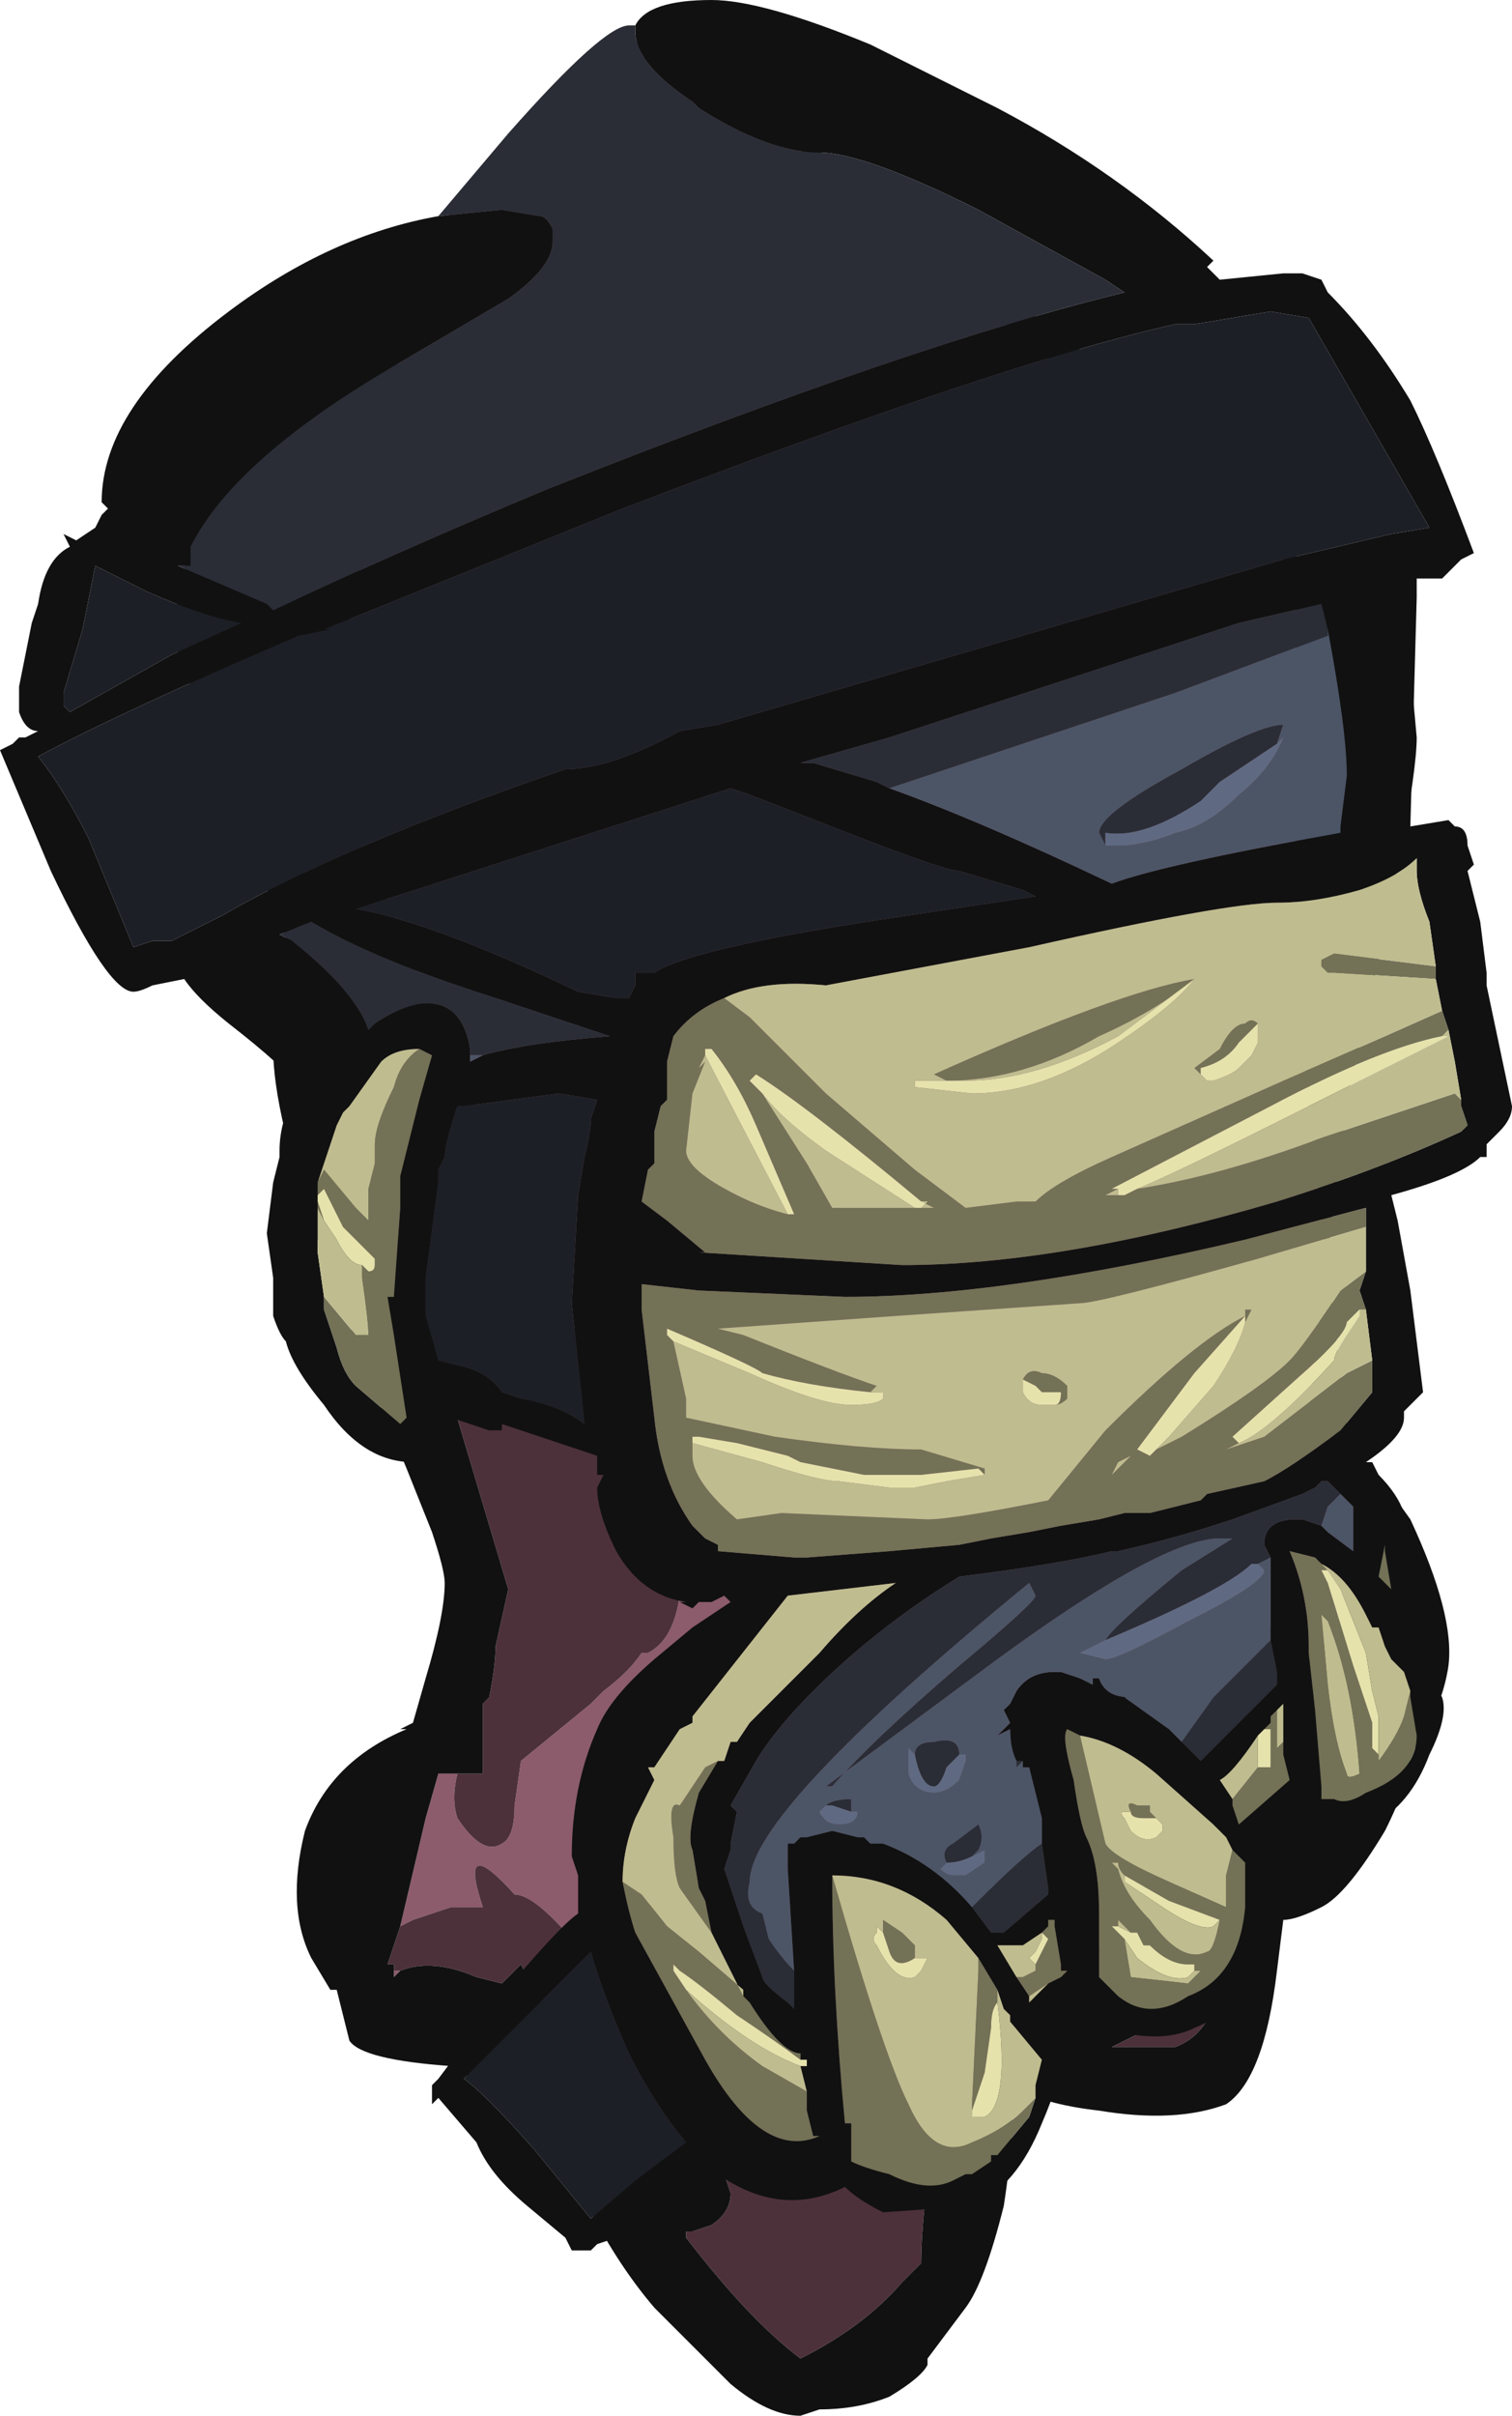 <?xml version="1.0" encoding="UTF-8" standalone="no"?>
<svg xmlns:ffdec="https://www.free-decompiler.com/flash" xmlns:xlink="http://www.w3.org/1999/xlink" ffdec:objectType="shape" height="19.0px" width="11.9px" xmlns="http://www.w3.org/2000/svg">
  <g transform="matrix(1.0, 0.0, 0.0, 1.0, 5.95, 16.95)">
    <path d="M-0.8 -16.75 L4.25 -12.9 4.25 -9.05 4.8 -4.5 -1.45 -1.7 Q-1.75 -2.05 -1.9 -2.05 -2.35 -2.55 -2.15 -1.95 L-2.4 -1.95 -2.7 -1.85 -2.8 -1.8 -2.6 -2.65 -2.5 -3.0 -2.35 -3.0 Q-2.4 -2.8 -2.35 -2.65 -2.15 -2.35 -2.0 -2.45 -1.9 -2.5 -1.9 -2.75 L-1.85 -3.1 -1.3 -3.55 -1.2 -3.65 Q-1.0 -3.8 -0.9 -3.95 L-0.85 -3.95 Q-0.65 -4.05 -0.6 -4.4 L-0.6 -4.35 Q-0.55 -4.45 -0.55 -4.5 L-4.35 -13.15 -2.65 -15.05 -0.8 -16.75 M4.25 -9.2 L4.25 -9.1 4.25 -9.2 M-0.55 0.65 L-0.55 0.6 -0.5 0.6 -0.55 0.6 -0.55 0.65 M-1.3 -0.75 L-1.8 -1.4 -1.3 -0.75 M-2.8 -1.45 L-2.85 -1.4 -2.85 -1.45 -2.8 -1.45 M-4.6 -11.95 L-4.6 -12.0 -4.6 -11.95 M-1.4 -4.0 L-1.4 -4.0" fill="#8c5b6c" fill-rule="evenodd" stroke="none"/>
    <path d="M4.25 -12.9 L4.25 -9.2 4.25 -9.1 4.25 -9.05 4.25 -12.9 M4.8 -4.5 L1.35 0.2 Q1.3 0.6 1.3 0.85 L1.15 1.0 Q0.85 1.35 0.35 1.6 -0.05 1.3 -0.55 0.65 L-0.55 0.6 -0.5 0.6 -0.35 0.55 Q-0.2 0.45 -0.2 0.3 L-0.25 0.15 -1.3 -0.75 -1.8 -1.4 -1.85 -1.5 -2.0 -1.35 -2.2 -1.4 Q-2.55 -1.55 -2.8 -1.45 L-2.85 -1.45 -2.85 -1.5 -2.9 -1.5 -2.8 -1.8 -2.7 -1.85 -2.4 -1.95 -2.15 -1.95 Q-2.35 -2.55 -1.9 -2.05 -1.75 -2.05 -1.45 -1.7 L4.8 -4.5 M-2.35 -3.0 L-2.15 -3.0 -2.15 -3.55 -2.1 -3.6 Q-2.05 -3.85 -2.05 -4.0 L-1.95 -4.45 -2.65 -6.8 -4.6 -11.95 -4.6 -12.0 -4.35 -13.15 -0.55 -4.5 Q-0.55 -4.45 -0.6 -4.35 L-0.6 -4.4 Q-0.65 -4.05 -0.85 -3.95 L-0.9 -3.95 Q-1.0 -3.8 -1.2 -3.65 L-1.3 -3.55 -1.85 -3.1 -1.9 -2.75 Q-1.9 -2.5 -2.0 -2.45 -2.15 -2.35 -2.35 -2.65 -2.4 -2.8 -2.35 -3.0 M3.6 -1.9 L3.65 -1.7 Q3.7 -1.0 3.3 -0.85 L2.8 -0.85 3.2 -1.05 3.6 -1.9 M-1.4 -4.0 L-1.4 -4.0" fill="#4d313a" fill-rule="evenodd" stroke="none"/>
    <path d="M4.25 -12.9 L-0.8 -16.75 5.15 -11.7 5.2 -11.15 Q5.2 -10.65 4.65 -8.3 L4.35 -5.85 4.9 -5.35 5.15 -5.0 Q5.5 -4.25 5.45 -3.85 5.4 -3.5 5.15 -3.15 5.15 -2.95 4.95 -2.55 4.65 -2.05 4.45 -1.95 4.25 -1.85 4.15 -1.85 L4.1 -1.45 Q4.0 -0.6 3.7 -0.4 3.3 -0.25 2.7 -0.35 2.25 -0.4 2.0 -0.55 2.05 -0.25 1.95 0.4 1.8 1.0 1.65 1.2 L1.35 1.6 1.35 1.65 Q1.3 1.75 1.05 1.9 0.8 2.0 0.5 2.0 L0.35 2.05 Q0.1 2.05 -0.2 1.8 L-0.8 1.2 Q-1.1 0.85 -1.35 0.35 L-1.7 -0.25 -2.4 -0.7 Q-3.1 -0.75 -3.2 -0.9 L-3.3 -1.3 -3.35 -1.3 -3.5 -1.55 Q-3.7 -1.95 -3.55 -2.55 -3.35 -3.1 -2.75 -3.35 L-2.8 -3.35 -2.7 -3.4 -2.6 -3.75 Q-2.45 -4.25 -2.45 -4.5 -2.45 -4.6 -2.55 -4.9 L-2.75 -5.4 -3.0 -6.0 -3.45 -7.2 Q-3.8 -8.2 -3.8 -8.7 L-2.65 -15.05 -4.35 -13.15 -4.6 -12.0 -4.6 -11.95 -2.65 -6.8 -1.95 -4.45 -2.05 -4.0 Q-2.05 -3.85 -2.1 -3.6 L-2.15 -3.55 -2.15 -3.0 -2.35 -3.0 -2.5 -3.0 -2.6 -2.65 -2.8 -1.8 -2.9 -1.5 -2.85 -1.5 -2.85 -1.45 -2.85 -1.4 -2.8 -1.45 Q-2.55 -1.55 -2.2 -1.4 L-2.0 -1.35 -1.85 -1.5 -1.8 -1.4 -1.3 -0.75 -0.25 0.15 -0.2 0.3 Q-0.2 0.45 -0.35 0.55 L-0.5 0.6 -0.55 0.6 -0.55 0.65 Q-0.05 1.3 0.35 1.6 0.85 1.35 1.15 1.0 L1.3 0.85 Q1.3 0.6 1.35 0.2 L4.8 -4.5 4.25 -9.05 4.25 -9.1 4.25 -9.2 4.25 -12.9 M3.6 -1.9 L3.2 -1.05 2.8 -0.85 3.3 -0.85 Q3.7 -1.0 3.65 -1.7 L3.6 -1.9" fill="#111111" fill-rule="evenodd" stroke="none"/>
    <path d="M-0.95 -16.75 Q-0.85 -16.95 -0.35 -16.95 0.05 -16.95 0.9 -16.6 L1.9 -16.1 Q2.85 -15.6 3.6 -14.9 L3.55 -14.85 3.65 -14.75 4.15 -14.8 4.3 -14.8 4.45 -14.75 4.5 -14.65 Q4.85 -14.3 5.15 -13.8 5.35 -13.4 5.65 -12.6 L5.55 -12.55 5.4 -12.4 5.2 -12.4 5.2 -12.25 5.15 -10.45 5.45 -10.5 5.5 -10.45 Q5.6 -10.45 5.6 -10.3 L5.65 -10.15 5.6 -10.1 5.7 -9.7 5.75 -9.3 5.75 -9.2 5.95 -8.25 Q5.95 -8.15 5.85 -8.05 L5.75 -7.95 5.75 -7.85 5.7 -7.85 Q5.55 -7.7 5.0 -7.55 L5.05 -7.35 5.15 -6.8 5.25 -6.0 5.1 -5.85 5.1 -5.8 Q5.1 -5.65 4.8 -5.45 L4.85 -5.45 4.9 -5.35 Q5.05 -5.2 5.1 -5.05 L5.2 -4.85 Q5.35 -4.5 5.35 -4.05 L5.3 -3.85 5.3 -3.8 5.4 -3.6 Q5.45 -3.45 5.3 -3.15 5.15 -2.75 4.85 -2.6 L4.45 -2.6 4.45 -2.55 4.4 -2.6 4.05 -2.3 Q4.05 -2.1 4.0 -1.8 3.95 -1.2 3.45 -1.0 3.25 -0.9 2.95 -0.95 2.75 -1.0 2.65 -1.1 L2.7 -1.0 2.65 -0.95 2.4 -0.75 Q2.4 -0.6 2.25 -0.25 2.05 0.25 1.7 0.4 L1.0 0.45 Q0.8 0.35 0.7 0.25 0.2 0.5 -0.3 0.15 L-0.5 0.3 -1.1 0.65 -1.25 0.7 -1.3 0.75 -1.45 0.75 -1.5 0.65 -1.8 0.4 Q-2.1 0.15 -2.2 -0.1 L-2.5 -0.45 -2.55 -0.4 -2.55 -0.55 -2.5 -0.6 -2.05 -1.2 Q-1.55 -1.8 -1.4 -1.9 L-1.4 -2.2 -1.45 -2.35 Q-1.45 -2.9 -1.25 -3.35 -1.15 -3.6 -0.8 -3.9 L-0.5 -4.15 -0.2 -4.35 -0.25 -4.4 -0.35 -4.35 -0.45 -4.35 -0.5 -4.3 -0.6 -4.35 -0.55 -4.35 Q-0.9 -4.4 -1.1 -4.75 -1.25 -5.05 -1.25 -5.25 L-1.2 -5.35 -1.25 -5.35 -1.25 -5.5 -2.0 -5.75 -2.0 -5.7 -2.1 -5.7 -2.4 -5.8 -2.4 -5.75 Q-2.4 -5.65 -2.45 -5.55 L-2.45 -5.5 -2.55 -5.5 -2.7 -5.45 Q-3.1 -5.45 -3.4 -5.9 -3.65 -6.2 -3.7 -6.4 -3.75 -6.45 -3.8 -6.6 L-3.8 -6.9 -3.85 -7.25 -3.8 -7.65 -3.75 -7.85 -3.75 -7.9 Q-3.75 -8.15 -3.6 -8.4 -3.7 -8.55 -4.15 -8.9 -4.4 -9.1 -4.5 -9.25 L-4.75 -9.2 Q-4.85 -9.15 -4.9 -9.15 -5.1 -9.15 -5.55 -10.1 L-5.95 -11.05 -5.85 -11.1 -5.8 -11.15 -5.75 -11.15 -5.65 -11.2 Q-5.75 -11.2 -5.8 -11.35 L-5.8 -11.55 -5.7 -12.05 -5.65 -12.2 Q-5.6 -12.55 -5.4 -12.65 L-5.45 -12.75 -5.35 -12.7 -5.2 -12.8 -5.15 -12.9 -5.1 -12.95 -5.15 -13.0 Q-5.15 -13.75 -4.15 -14.5 -3.35 -15.1 -2.5 -15.25 L-2.0 -15.3 -1.7 -15.25 Q-1.65 -15.25 -1.6 -15.15 L-1.6 -15.05 Q-1.6 -14.85 -1.95 -14.6 L-2.8 -14.1 Q-4.1 -13.35 -4.45 -12.65 L-4.45 -12.5 -4.55 -12.5 -3.85 -12.2 -3.8 -12.15 Q-2.85 -12.6 -1.65 -13.1 1.25 -14.25 2.9 -14.65 L2.75 -14.75 1.75 -15.3 Q0.85 -15.75 0.5 -15.75 0.1 -15.75 -0.45 -16.1 L-0.5 -16.15 Q-0.95 -16.45 -0.95 -16.7 L-0.95 -16.75 M4.05 -14.5 L3.45 -14.4 3.3 -14.4 Q1.95 -14.1 -1.05 -12.95 L-3.4 -12.0 -3.35 -12.0 -3.6 -11.95 Q-5.0 -11.35 -5.65 -11.0 -5.45 -10.75 -5.25 -10.35 L-4.9 -9.5 -4.75 -9.55 -4.65 -9.55 -4.6 -9.55 -4.2 -9.75 Q-3.25 -10.3 -1.5 -10.9 -1.15 -10.9 -0.6 -11.2 L-0.3 -11.25 4.15 -12.55 5.0 -12.75 5.3 -12.8 4.35 -14.45 4.05 -14.5 M1.05 -10.75 Q1.75 -10.5 2.8 -10.0 3.2 -10.15 4.6 -10.4 L4.6 -10.45 4.65 -10.85 Q4.65 -11.2 4.5 -12.0 L4.45 -12.2 3.8 -12.05 1.05 -11.15 0.35 -10.95 0.45 -10.95 0.95 -10.8 1.05 -10.75 M1.6 -10.1 Q1.5 -10.1 0.85 -10.35 L-0.05 -10.7 -0.2 -10.75 -3.15 -9.8 Q-2.55 -9.7 -1.4 -9.15 L-1.1 -9.1 -1.0 -9.1 -0.95 -9.2 -0.95 -9.3 -0.8 -9.3 Q-0.5 -9.5 1.2 -9.75 L2.2 -9.9 2.1 -9.95 1.6 -10.1 M5.4 -9.0 L5.35 -9.25 5.35 -9.35 5.3 -9.7 Q5.2 -9.95 5.2 -10.1 L5.2 -10.2 Q5.05 -10.05 4.75 -9.95 4.4 -9.85 4.1 -9.85 3.7 -9.85 2.15 -9.5 L0.55 -9.2 Q0.05 -9.25 -0.25 -9.1 -0.5 -9.0 -0.65 -8.8 L-0.7 -8.6 -0.7 -8.3 -0.75 -8.25 -0.8 -8.05 -0.8 -7.8 -0.85 -7.75 -0.9 -7.5 -0.7 -7.35 -0.4 -7.1 -0.45 -7.1 1.15 -7.0 Q2.4 -7.0 4.1 -7.5 4.9 -7.75 5.55 -8.05 L5.6 -8.1 5.55 -8.25 5.55 -8.3 5.5 -8.6 5.45 -8.85 5.4 -9.0 M4.8 -7.3 L4.8 -7.45 3.85 -7.2 Q1.95 -6.75 0.7 -6.75 L-0.45 -6.8 -0.9 -6.85 -0.9 -6.65 -0.8 -5.8 Q-0.75 -5.3 -0.5 -4.95 L-0.4 -4.85 -0.3 -4.8 -0.3 -4.75 0.3 -4.7 0.4 -4.7 1.05 -4.75 1.6 -4.8 1.85 -4.85 2.15 -4.9 2.4 -4.95 2.7 -5.0 2.9 -5.05 3.1 -5.05 3.5 -5.15 3.55 -5.2 4.0 -5.3 Q4.1 -5.35 4.25 -5.45 4.4 -5.55 4.6 -5.7 L4.85 -6.0 4.85 -6.25 4.8 -6.65 4.75 -6.8 4.8 -6.95 4.8 -7.3 M4.05 -4.7 L4.0 -4.8 Q4.0 -5.0 4.25 -5.0 L4.3 -5.0 4.45 -4.95 4.5 -4.9 4.7 -4.75 4.7 -5.1 4.55 -5.25 4.5 -5.3 4.45 -5.3 4.4 -5.25 4.3 -5.2 3.75 -5.0 Q3.3 -4.85 2.85 -4.75 L2.8 -4.75 Q2.4 -4.65 1.6 -4.55 0.95 -4.15 0.45 -3.65 0.15 -3.35 0.0 -3.1 L-0.2 -2.75 -0.15 -2.7 -0.2 -2.45 -0.2 -2.4 -0.25 -2.25 -0.1 -1.8 0.05 -1.4 Q0.05 -1.35 0.25 -1.2 L0.3 -1.15 0.3 -1.45 0.25 -2.25 0.25 -2.45 0.3 -2.45 0.35 -2.5 0.4 -2.5 0.6 -2.55 0.8 -2.5 0.85 -2.5 0.9 -2.45 1.0 -2.45 Q1.4 -2.3 1.7 -1.95 L1.85 -1.75 1.95 -1.75 2.3 -2.05 2.3 -2.1 2.25 -2.45 2.25 -2.65 2.15 -3.05 2.1 -3.05 2.1 -3.1 2.05 -3.1 Q2.0 -3.2 2.0 -3.35 L1.9 -3.3 2.0 -3.4 1.95 -3.5 2.0 -3.55 2.05 -3.65 Q2.15 -3.8 2.35 -3.8 L2.4 -3.8 2.55 -3.75 2.65 -3.7 2.65 -3.75 2.7 -3.75 Q2.75 -3.6 2.95 -3.6 L2.9 -3.6 3.25 -3.35 3.35 -3.25 3.5 -3.1 4.1 -3.7 4.1 -3.8 4.05 -4.05 4.05 -4.7 M4.45 -4.65 L4.4 -4.7 4.2 -4.75 Q4.35 -4.4 4.35 -4.0 L4.35 -3.95 4.4 -3.5 4.45 -2.9 4.45 -2.8 4.5 -2.8 4.55 -2.8 Q4.65 -2.75 4.8 -2.85 5.2 -3.0 5.2 -3.3 L5.15 -3.6 5.15 -3.65 5.1 -3.8 5.0 -3.9 4.95 -4.0 4.9 -4.15 4.85 -4.15 4.8 -4.25 Q4.65 -4.55 4.45 -4.65 M4.95 -4.75 L4.95 -4.8 4.9 -4.55 5.0 -4.45 4.95 -4.75 M-0.3 -3.1 L-0.25 -3.1 -0.2 -3.25 -0.15 -3.25 -0.05 -3.4 0.5 -3.95 Q0.8 -4.3 1.1 -4.5 L0.25 -4.4 -0.5 -3.45 -0.5 -3.4 -0.6 -3.35 -0.8 -3.05 -0.85 -3.05 -0.8 -2.95 -0.95 -2.65 Q-1.05 -2.4 -1.05 -2.15 -1.0 -1.9 -0.95 -1.75 L-0.4 -0.75 Q0.05 0.05 0.5 -0.15 L0.45 -0.15 0.4 -0.35 0.4 -0.4 0.4 -0.5 0.35 -0.7 0.4 -0.7 0.4 -0.75 0.35 -0.75 0.35 -0.8 Q0.2 -0.8 -0.05 -1.2 L-0.1 -1.25 -0.35 -1.75 -0.4 -2.0 -0.45 -2.1 -0.5 -2.4 Q-0.55 -2.5 -0.45 -2.85 L-0.3 -3.1 M2.55 -3.3 L2.45 -3.35 Q2.4 -3.3 2.5 -2.95 2.55 -2.6 2.6 -2.5 2.7 -2.3 2.7 -1.9 L2.7 -1.4 2.85 -1.25 Q3.1 -1.05 3.4 -1.25 3.8 -1.4 3.85 -1.95 L3.85 -2.3 3.75 -2.4 3.7 -2.5 3.6 -2.6 3.15 -3.0 Q2.85 -3.25 2.55 -3.3 M2.35 -1.85 L2.3 -1.85 2.3 -1.8 2.25 -1.75 2.1 -1.65 1.9 -1.65 2.05 -1.4 2.15 -1.25 2.15 -1.2 2.3 -1.35 2.4 -1.4 2.45 -1.45 2.4 -1.45 2.4 -1.5 2.35 -1.8 2.35 -1.85 M2.2 -0.45 L2.2 -0.55 2.25 -0.75 2.0 -1.05 2.0 -1.1 1.95 -1.15 1.9 -1.3 1.75 -1.55 1.5 -1.85 Q1.1 -2.2 0.6 -2.2 0.6 -1.3 0.7 -0.25 L0.75 -0.25 Q0.75 -0.1 0.75 0.05 0.85 0.1 1.05 0.15 1.35 0.3 1.55 0.2 L1.65 0.15 1.7 0.15 1.85 0.05 1.85 0.0 1.9 0.0 2.15 -0.3 2.2 -0.45 M4.0 -3.35 L3.95 -3.3 Q3.75 -3.0 3.65 -2.95 L3.75 -2.8 3.75 -2.75 3.8 -2.6 4.2 -2.95 4.15 -3.15 4.15 -3.25 4.15 -3.55 4.1 -3.5 4.05 -3.45 4.05 -3.4 4.0 -3.35 M-5.45 -11.4 L-5.4 -11.35 -4.6 -11.8 -4.05 -12.05 Q-4.35 -12.1 -4.8 -12.3 L-5.2 -12.5 -5.3 -12.0 -5.45 -11.5 -5.45 -11.4 M-2.15 -8.65 Q-1.8 -8.75 -1.15 -8.8 L-2.05 -9.1 Q-3.0 -9.4 -3.5 -9.7 L-3.75 -9.6 -3.65 -9.55 Q-3.15 -9.15 -3.05 -8.85 L-3.0 -8.9 Q-2.7 -9.1 -2.5 -9.05 -2.3 -9.0 -2.25 -8.7 L-2.25 -8.65 -2.25 -8.6 -2.15 -8.65 M-4.25 -9.4 L-4.25 -9.4 M-2.65 -8.7 Q-2.85 -8.7 -2.95 -8.6 L-3.2 -8.25 -3.25 -8.2 -3.3 -8.1 -3.45 -7.65 -3.45 -7.55 -3.45 -7.5 -3.45 -7.45 -3.45 -7.1 -3.4 -6.75 -3.4 -6.65 -3.3 -6.35 Q-3.25 -6.15 -3.15 -6.05 L-2.8 -5.75 -2.75 -5.8 -2.85 -6.45 -2.9 -6.75 -2.85 -6.75 -2.8 -7.45 -2.8 -7.7 -2.65 -8.3 -2.55 -8.65 -2.65 -8.7 M-3.45 -8.55 L-3.45 -8.55 M-2.35 -8.25 Q-2.45 -7.95 -2.45 -7.85 L-2.5 -7.75 -2.5 -7.65 -2.6 -6.9 -2.6 -6.6 -2.5 -6.25 -2.3 -6.2 Q-2.1 -6.15 -2.0 -6.0 L-1.85 -5.95 Q-1.55 -5.9 -1.35 -5.75 L-1.45 -6.7 -1.4 -7.55 -1.35 -7.85 Q-1.3 -8.05 -1.3 -8.15 L-1.25 -8.3 -1.55 -8.35 -2.3 -8.25 -2.35 -8.25 M-0.5 -4.45 L-0.5 -4.45 M-3.0 -6.4 L-3.0 -6.4 M-1.75 -0.05 L-1.3 0.5 -0.95 0.2 Q-0.75 0.05 -0.55 -0.1 -0.8 -0.4 -1.0 -0.8 -1.2 -1.25 -1.3 -1.6 L-2.3 -0.6 Q-2.15 -0.5 -1.75 -0.05" fill="#111111" fill-rule="evenodd" stroke="none"/>
    <path d="M-0.95 -16.75 L-0.95 -16.7 Q-0.95 -16.45 -0.5 -16.15 L-0.45 -16.1 Q0.1 -15.75 0.5 -15.75 0.85 -15.75 1.75 -15.3 L2.75 -14.75 2.9 -14.65 Q1.25 -14.25 -1.65 -13.1 -2.85 -12.6 -3.8 -12.15 L-3.85 -12.2 -4.55 -12.5 -4.45 -12.5 -4.45 -12.65 Q-4.1 -13.35 -2.8 -14.1 L-1.95 -14.6 Q-1.6 -14.85 -1.6 -15.05 L-1.6 -15.15 Q-1.65 -15.25 -1.7 -15.25 L-2.0 -15.3 -2.5 -15.25 -1.95 -15.9 Q-1.2 -16.75 -1.0 -16.75 L-0.95 -16.75 M2.75 -10.3 L2.7 -10.4 Q2.7 -10.55 3.35 -10.9 3.95 -11.25 4.15 -11.25 L4.1 -11.1 3.65 -10.8 3.5 -10.65 Q3.05 -10.35 2.75 -10.4 L2.75 -10.3 2.8 -10.3 2.75 -10.3 M4.5 -12.0 L4.5 -11.95 3.3 -11.5 1.05 -10.75 0.95 -10.8 0.45 -10.95 0.35 -10.95 1.05 -11.15 3.8 -12.05 4.45 -12.2 4.5 -12.0 M4.45 -4.95 L4.3 -5.0 4.25 -5.0 Q4.0 -5.0 4.0 -4.8 L4.05 -4.7 3.95 -4.65 3.9 -4.65 Q3.7 -4.45 2.75 -4.05 2.8 -4.15 3.35 -4.6 L3.75 -4.85 3.65 -4.85 Q3.2 -4.85 1.9 -3.9 L0.55 -2.9 0.6 -2.9 Q0.9 -3.25 1.6 -3.85 2.2 -4.35 2.2 -4.4 L2.15 -4.5 Q-0.05 -2.7 -0.05 -2.15 -0.1 -1.95 0.05 -1.9 L0.1 -1.7 Q0.2 -1.55 0.3 -1.45 L0.3 -1.15 0.25 -1.2 Q0.05 -1.35 0.05 -1.4 L-0.1 -1.8 -0.25 -2.25 -0.2 -2.4 -0.2 -2.45 -0.15 -2.7 -0.2 -2.75 0.0 -3.1 Q0.15 -3.35 0.45 -3.65 0.95 -4.15 1.6 -4.55 2.4 -4.65 2.8 -4.75 L2.85 -4.75 Q3.3 -4.85 3.75 -5.0 L4.3 -5.2 4.4 -5.25 4.45 -5.3 4.5 -5.3 4.55 -5.25 4.6 -5.2 4.5 -5.1 4.45 -4.95 M4.05 -4.05 L4.1 -3.8 4.1 -3.7 3.5 -3.1 3.35 -3.25 3.6 -3.6 4.05 -4.05 M2.05 -3.1 L2.1 -3.1 2.05 -3.05 2.05 -3.1 M2.25 -2.45 L2.3 -2.1 2.3 -2.05 1.95 -1.75 1.85 -1.75 1.7 -1.95 1.75 -2.0 Q2.1 -2.35 2.25 -2.45 M1.25 -3.15 Q1.25 -3.25 1.4 -3.25 1.6 -3.3 1.6 -3.15 L1.5 -3.05 Q1.45 -2.9 1.4 -2.9 1.3 -2.9 1.25 -3.15 M1.5 -2.3 Q1.45 -2.4 1.55 -2.45 L1.75 -2.6 Q1.8 -2.5 1.75 -2.4 L1.7 -2.35 Q1.6 -2.3 1.5 -2.3 M0.55 -2.75 Q0.6 -2.8 0.75 -2.8 L0.75 -2.7 0.6 -2.75 0.55 -2.75 M-2.25 -8.65 L-2.25 -8.7 Q-2.3 -9.0 -2.5 -9.05 -2.7 -9.1 -3.0 -8.9 L-3.05 -8.85 Q-3.15 -9.15 -3.65 -9.55 L-3.75 -9.6 -3.5 -9.7 Q-3.0 -9.4 -2.05 -9.1 L-1.15 -8.8 Q-1.8 -8.75 -2.15 -8.65 L-2.25 -8.65" fill="#2a2d36" fill-rule="evenodd" stroke="none"/>
    <path d="M4.1 -11.1 L4.15 -11.25 Q3.95 -11.25 3.35 -10.9 2.7 -10.55 2.7 -10.4 L2.75 -10.3 2.8 -10.3 2.85 -10.3 Q3.05 -10.3 3.3 -10.4 3.55 -10.45 3.8 -10.7 4.05 -10.9 4.15 -11.15 L4.1 -11.1 M4.5 -12.0 Q4.65 -11.2 4.65 -10.85 L4.6 -10.45 4.6 -10.4 Q3.2 -10.15 2.8 -10.0 1.75 -10.5 1.05 -10.75 L3.3 -11.5 4.5 -11.95 4.5 -12.0 M4.05 -4.7 L4.05 -4.05 3.6 -3.6 3.35 -3.25 3.25 -3.35 2.9 -3.6 2.95 -3.6 Q2.75 -3.6 2.7 -3.75 L2.65 -3.75 2.65 -3.7 2.55 -3.75 2.4 -3.8 2.35 -3.8 Q2.15 -3.8 2.05 -3.65 L2.0 -3.55 1.95 -3.5 2.0 -3.4 1.9 -3.3 2.0 -3.35 Q2.0 -3.2 2.05 -3.1 L2.05 -3.05 2.1 -3.1 2.1 -3.05 2.15 -3.05 2.25 -2.65 2.25 -2.45 Q2.1 -2.35 1.75 -2.0 L1.7 -1.95 Q1.4 -2.3 1.0 -2.45 L0.9 -2.45 0.85 -2.5 0.8 -2.5 0.6 -2.55 0.4 -2.5 0.35 -2.5 0.3 -2.45 0.25 -2.45 0.25 -2.25 0.3 -1.45 Q0.2 -1.55 0.1 -1.7 L0.05 -1.9 Q-0.1 -1.95 -0.05 -2.15 -0.05 -2.7 2.15 -4.5 L2.2 -4.4 Q2.2 -4.35 1.6 -3.85 0.9 -3.25 0.6 -2.9 L0.55 -2.9 1.9 -3.9 Q3.2 -4.85 3.65 -4.85 L3.75 -4.85 3.35 -4.6 Q2.8 -4.15 2.75 -4.05 L2.55 -3.95 2.75 -3.9 Q2.85 -3.9 3.4 -4.2 4.0 -4.5 4.0 -4.6 L3.95 -4.65 4.05 -4.7 M4.55 -5.25 L4.7 -5.1 4.7 -4.75 4.5 -4.9 4.45 -4.95 4.5 -5.1 4.6 -5.2 4.55 -5.25 M1.25 -3.15 L1.2 -3.2 1.2 -3.0 Q1.25 -2.85 1.4 -2.85 1.5 -2.85 1.6 -2.95 L1.65 -3.1 1.65 -3.15 1.6 -3.15 Q1.6 -3.3 1.4 -3.25 1.25 -3.25 1.25 -3.15 M1.7 -2.35 L1.75 -2.4 Q1.8 -2.5 1.75 -2.6 L1.55 -2.45 Q1.45 -2.4 1.5 -2.3 L1.45 -2.25 Q1.5 -2.2 1.55 -2.2 L1.65 -2.2 1.8 -2.3 1.8 -2.4 1.7 -2.35 M0.55 -2.75 L0.5 -2.7 Q0.55 -2.6 0.65 -2.6 0.8 -2.6 0.8 -2.7 L0.75 -2.7 0.75 -2.8 Q0.6 -2.8 0.55 -2.75 M-2.25 -8.65 L-2.15 -8.65 -2.25 -8.6 -2.25 -8.65" fill="#4c5566" fill-rule="evenodd" stroke="none"/>
    <path d="M1.4 -8.5 Q2.85 -9.15 3.45 -9.25 3.15 -9.0 2.7 -8.8 2.1 -8.45 1.5 -8.45 L1.4 -8.5 M0.25 -7.4 L0.3 -7.4 0.0 -8.1 Q-0.15 -8.45 -0.35 -8.7 L-0.4 -8.7 -0.4 -8.65 -0.45 -8.55 -0.4 -8.6 -0.5 -8.35 -0.55 -7.9 Q-0.55 -7.75 -0.15 -7.55 0.05 -7.45 0.25 -7.4 M0.05 -8.35 L0.4 -7.8 0.6 -7.45 1.25 -7.45 1.3 -7.45 1.4 -7.45 1.3 -7.5 Q0.4 -8.25 0.0 -8.5 L-0.05 -8.45 0.05 -8.35 M0.0 -8.5 L0.0 -8.5 M-0.25 -9.1 L-0.05 -8.95 0.55 -8.35 1.25 -7.75 1.65 -7.45 2.05 -7.5 2.2 -7.5 Q2.35 -7.65 2.8 -7.85 L4.15 -8.45 4.95 -8.8 5.4 -9.0 5.45 -8.85 5.4 -8.8 Q4.9 -8.7 4.05 -8.25 L2.8 -7.6 2.85 -7.6 2.75 -7.55 2.85 -7.55 2.9 -7.55 3.0 -7.6 Q3.65 -7.7 4.45 -8.0 5.2 -8.25 5.5 -8.35 L5.55 -8.3 5.55 -8.25 5.6 -8.1 5.55 -8.05 Q4.9 -7.75 4.1 -7.5 2.4 -7.0 1.15 -7.0 L-0.45 -7.1 -0.4 -7.1 -0.7 -7.35 -0.9 -7.5 -0.85 -7.75 -0.8 -7.8 -0.8 -8.05 -0.75 -8.25 -0.7 -8.3 -0.7 -8.6 -0.65 -8.8 Q-0.5 -9.0 -0.25 -9.1 M5.35 -9.25 L4.55 -9.3 4.5 -9.3 4.45 -9.35 4.45 -9.4 4.55 -9.45 5.35 -9.35 5.35 -9.25 M3.5 -8.5 L3.45 -8.55 3.65 -8.7 Q3.75 -8.9 3.85 -8.9 3.9 -8.95 3.95 -8.9 L3.8 -8.75 Q3.7 -8.6 3.5 -8.55 L3.5 -8.5 M4.85 -6.25 L4.85 -6.0 4.6 -5.7 Q4.4 -5.55 4.25 -5.45 4.1 -5.35 4.0 -5.3 L3.55 -5.2 3.5 -5.15 3.1 -5.05 2.9 -5.05 2.7 -5.0 2.4 -4.95 2.15 -4.9 1.85 -4.85 1.6 -4.8 1.05 -4.75 0.4 -4.7 0.3 -4.7 -0.3 -4.75 -0.3 -4.8 -0.4 -4.85 -0.5 -4.95 Q-0.75 -5.3 -0.8 -5.8 L-0.9 -6.65 -0.9 -6.85 -0.45 -6.8 0.7 -6.75 Q1.95 -6.75 3.85 -7.2 L4.8 -7.45 4.8 -7.3 3.95 -7.05 Q2.7 -6.7 2.55 -6.7 L1.1 -6.6 -0.3 -6.5 -0.1 -6.45 Q0.65 -6.15 0.95 -6.05 L0.9 -6.0 Q0.4 -6.05 0.05 -6.15 0.0 -6.2 -0.7 -6.5 L-0.7 -6.45 -0.65 -6.4 -0.55 -5.95 -0.55 -5.8 0.15 -5.65 Q0.85 -5.55 1.3 -5.55 L1.8 -5.4 1.8 -5.35 1.75 -5.4 1.3 -5.35 0.85 -5.35 0.35 -5.45 0.25 -5.5 -0.15 -5.6 -0.45 -5.65 -0.5 -5.65 -0.5 -5.6 -0.5 -5.5 Q-0.5 -5.3 -0.15 -5.0 L0.2 -5.05 1.35 -5.0 Q1.55 -5.0 2.3 -5.15 L2.75 -5.7 Q3.45 -6.4 3.85 -6.6 L3.45 -6.15 3.0 -5.55 3.1 -5.5 3.25 -5.65 3.15 -5.55 3.35 -5.65 Q4.0 -6.05 4.2 -6.25 4.3 -6.35 4.6 -6.8 L4.8 -6.95 4.75 -6.8 4.8 -6.65 4.75 -6.65 4.65 -6.55 Q4.65 -6.45 4.25 -6.1 L3.75 -5.65 3.8 -5.6 3.7 -5.55 4.0 -5.65 4.65 -6.15 4.85 -6.25 M-0.5 -5.65 L-0.5 -5.65 M3.85 -6.65 L3.9 -6.65 3.85 -6.55 3.85 -6.65 M4.45 -4.65 L4.5 -4.6 4.45 -4.6 4.5 -4.5 4.7 -3.85 4.85 -3.4 4.85 -3.2 4.9 -3.15 4.9 -3.1 Q5.05 -3.3 5.1 -3.45 L5.15 -3.65 5.15 -3.6 5.2 -3.3 Q5.2 -3.0 4.8 -2.85 4.65 -2.75 4.55 -2.8 L4.5 -2.8 4.45 -2.8 4.45 -2.9 4.4 -3.5 4.35 -3.95 4.35 -4.0 Q4.35 -4.4 4.2 -4.75 L4.4 -4.7 4.45 -4.65 M4.95 -4.75 L5.0 -4.45 4.9 -4.55 4.95 -4.8 4.95 -4.75 M4.5 -3.7 Q4.55 -3.25 4.65 -3.0 4.65 -2.95 4.75 -3.0 4.7 -3.7 4.5 -4.2 L4.45 -4.25 4.5 -3.7 M2.1 -6.1 Q2.15 -6.2 2.25 -6.15 2.35 -6.15 2.45 -6.05 L2.45 -5.95 Q2.4 -5.9 2.35 -5.9 L2.25 -5.9 2.35 -5.9 Q2.4 -5.9 2.4 -6.0 L2.25 -6.0 2.2 -6.05 2.1 -6.1 M2.8 -5.35 L2.95 -5.5 2.85 -5.45 2.8 -5.35 M-1.05 -2.15 L-0.9 -2.05 -0.7 -1.8 -0.45 -1.6 -0.1 -1.3 -0.1 -1.25 -0.05 -1.2 Q0.2 -0.8 0.35 -0.8 L0.35 -0.75 Q0.15 -0.9 -0.15 -1.1 -0.45 -1.35 -0.6 -1.45 L-0.65 -1.5 -0.65 -1.45 -0.55 -1.3 Q-0.3 -0.95 0.05 -0.7 L0.4 -0.5 0.4 -0.4 0.4 -0.35 0.45 -0.15 0.5 -0.15 Q0.05 0.05 -0.4 -0.75 L-0.95 -1.75 Q-1.0 -1.9 -1.05 -2.15 M-0.35 -1.75 L-0.6 -2.1 Q-0.65 -2.2 -0.65 -2.5 -0.7 -2.8 -0.6 -2.75 L-0.4 -3.05 -0.3 -3.1 -0.45 -2.85 Q-0.55 -2.5 -0.5 -2.4 L-0.45 -2.1 -0.4 -2.0 -0.35 -1.75 M3.75 -2.4 L3.85 -2.3 3.85 -1.95 Q3.8 -1.4 3.4 -1.25 3.1 -1.05 2.85 -1.25 L2.7 -1.4 2.7 -1.9 Q2.7 -2.3 2.6 -2.5 2.55 -2.6 2.5 -2.95 2.4 -3.3 2.45 -3.35 L2.55 -3.3 2.75 -2.45 Q2.8 -2.35 3.25 -2.15 L3.7 -1.95 3.7 -2.2 3.75 -2.4 M2.9 -2.2 Q2.85 -2.25 2.85 -2.3 L2.8 -2.3 2.85 -2.25 Q2.9 -2.05 3.1 -1.85 3.35 -1.5 3.55 -1.6 3.6 -1.6 3.65 -1.85 L3.25 -2.0 2.9 -2.2 M2.25 -1.75 L2.3 -1.8 2.3 -1.85 2.35 -1.85 2.35 -1.8 2.4 -1.5 2.4 -1.45 2.45 -1.45 2.4 -1.4 2.3 -1.35 2.15 -1.25 2.05 -1.4 2.1 -1.4 2.2 -1.45 2.2 -1.5 2.3 -1.7 2.25 -1.75 2.25 -1.7 2.25 -1.75 M2.85 -1.8 L2.8 -1.8 2.9 -1.7 2.95 -1.4 3.4 -1.35 3.5 -1.45 3.45 -1.45 3.45 -1.5 3.4 -1.5 Q3.25 -1.5 3.1 -1.65 L3.05 -1.65 3.0 -1.75 2.95 -1.75 2.85 -1.85 2.85 -1.8 M0.6 -2.2 Q1.0 -0.8 1.2 -0.4 1.4 0.05 1.7 -0.1 1.95 -0.2 2.1 -0.35 L2.2 -0.45 2.15 -0.3 1.9 0.0 1.85 0.0 1.85 0.05 1.7 0.15 1.65 0.15 1.55 0.2 Q1.35 0.3 1.05 0.15 0.85 0.1 0.75 0.05 0.75 -0.1 0.75 -0.25 L0.7 -0.25 Q0.6 -1.3 0.6 -2.2 M1.9 -1.3 L1.9 -1.25 1.9 -1.2 Q1.85 -1.15 1.85 -1.0 L1.8 -0.65 1.7 -0.35 1.7 -0.4 1.75 -1.45 1.75 -1.55 1.9 -1.3 M1.0 -1.75 L1.0 -1.85 1.15 -1.75 1.25 -1.65 1.25 -1.55 Q1.1 -1.45 1.05 -1.6 L1.0 -1.75 M3.95 -3.05 L4.05 -3.05 4.05 -3.35 4.0 -3.35 4.05 -3.4 4.05 -3.45 4.1 -3.5 4.1 -3.2 4.15 -3.25 4.15 -3.15 4.2 -2.95 3.8 -2.6 3.75 -2.75 3.75 -2.8 3.95 -3.05 M2.95 -2.7 Q2.9 -2.8 3.0 -2.75 L3.1 -2.75 3.1 -2.7 3.15 -2.65 3.05 -2.65 Q2.95 -2.65 2.95 -2.7 M-3.45 -7.65 L-3.4 -7.75 -3.15 -7.45 -3.05 -7.35 -3.05 -7.6 -3.0 -7.8 -3.0 -7.95 Q-3.0 -8.1 -2.85 -8.4 -2.8 -8.6 -2.65 -8.7 L-2.55 -8.65 -2.65 -8.3 -2.8 -7.7 -2.8 -7.45 -2.85 -6.75 -2.9 -6.75 -2.85 -6.45 -2.75 -5.8 -2.8 -5.75 -3.15 -6.05 Q-3.25 -6.15 -3.3 -6.35 L-3.4 -6.65 -3.4 -6.75 -3.15 -6.45 -3.05 -6.45 Q-3.05 -6.55 -3.1 -6.9 L-3.1 -7.0 -3.05 -6.95 Q-3.0 -6.95 -3.0 -7.0 L-3.0 -7.05 -3.25 -7.3 -3.4 -7.6 -3.45 -7.55 -3.45 -7.65 M-3.45 -7.45 L-3.45 -7.5 -3.4 -7.35 -3.45 -7.45 M-3.0 -6.4 L-3.0 -6.4" fill="#737156" fill-rule="evenodd" stroke="none"/>
    <path d="M1.45 -8.45 L1.65 -8.45 Q2.2 -8.45 2.85 -8.8 L3.45 -9.25 Q3.3 -9.05 2.85 -8.75 2.25 -8.35 1.7 -8.35 L1.25 -8.4 1.25 -8.45 1.45 -8.45 M-0.4 -8.65 L-0.4 -8.7 -0.35 -8.7 Q-0.15 -8.45 0.0 -8.1 L0.3 -7.4 0.25 -7.4 -0.4 -8.65 M1.25 -7.45 L0.55 -7.9 Q0.2 -8.15 0.05 -8.35 L-0.05 -8.45 0.0 -8.5 Q0.4 -8.25 1.3 -7.5 L1.35 -7.5 1.3 -7.45 1.25 -7.45 M3.0 -7.6 L2.9 -7.55 2.85 -7.55 2.85 -7.6 2.8 -7.6 4.05 -8.25 Q4.9 -8.7 5.4 -8.8 L5.45 -8.8 4.15 -8.15 Q3.25 -7.7 3.0 -7.6 M3.95 -8.9 Q3.95 -8.95 3.95 -8.85 L3.95 -8.75 3.9 -8.65 3.8 -8.55 Q3.75 -8.5 3.6 -8.45 L3.55 -8.45 3.5 -8.5 3.5 -8.55 Q3.7 -8.6 3.8 -8.75 L3.95 -8.9 M3.8 -5.6 L3.75 -5.65 4.25 -6.1 Q4.65 -6.45 4.65 -6.55 L4.75 -6.65 4.75 -6.6 4.65 -6.45 Q4.55 -6.3 4.55 -6.25 4.05 -5.7 3.8 -5.6 M3.25 -5.65 L3.1 -5.5 3.0 -5.55 3.45 -6.15 3.85 -6.6 3.85 -6.65 3.85 -6.55 Q3.8 -6.35 3.6 -6.05 L3.25 -5.65 M-0.5 -5.65 L-0.5 -5.65 -0.45 -5.65 -0.15 -5.6 0.25 -5.5 0.35 -5.45 0.85 -5.35 1.3 -5.35 1.75 -5.4 1.8 -5.35 1.5 -5.3 1.25 -5.25 1.05 -5.25 0.65 -5.3 Q0.5 -5.3 0.05 -5.45 L-0.5 -5.6 -0.5 -5.65 M-0.65 -6.4 L-0.7 -6.45 -0.7 -6.5 Q0.0 -6.2 0.05 -6.15 0.4 -6.05 0.9 -6.0 L1.0 -6.0 1.0 -5.95 Q0.95 -5.9 0.75 -5.9 0.5 -5.9 -0.05 -6.15 L-0.65 -6.4 M4.9 -3.15 L4.85 -3.2 4.85 -3.4 4.7 -3.85 4.5 -4.5 4.45 -4.6 4.5 -4.6 4.6 -4.45 4.8 -3.95 4.85 -3.65 4.9 -3.45 4.9 -3.15 M2.25 -5.9 Q2.15 -5.9 2.1 -6.0 L2.1 -6.1 2.2 -6.05 2.25 -6.0 2.4 -6.0 Q2.4 -5.9 2.35 -5.9 L2.25 -5.9 M3.25 -2.0 L3.65 -1.85 3.6 -1.8 Q3.5 -1.75 3.2 -1.95 L2.9 -2.15 2.9 -2.2 3.25 -2.0 M2.25 -1.75 L2.3 -1.7 2.2 -1.5 2.15 -1.55 2.2 -1.6 2.25 -1.7 2.25 -1.75 M2.9 -1.7 L2.8 -1.8 2.85 -1.8 2.95 -1.75 3.0 -1.75 3.05 -1.65 3.1 -1.65 Q3.25 -1.5 3.4 -1.5 L3.45 -1.5 3.45 -1.45 3.4 -1.4 Q3.25 -1.35 3.0 -1.55 L2.9 -1.7 M1.9 -1.25 L1.9 -1.2 Q2.0 -0.4 1.8 -0.3 L1.7 -0.3 1.7 -0.35 1.8 -0.65 1.85 -1.0 Q1.85 -1.15 1.9 -1.2 L1.9 -1.25 M1.25 -1.55 L1.35 -1.55 1.3 -1.45 1.25 -1.4 Q1.1 -1.35 0.95 -1.65 0.9 -1.7 0.95 -1.75 L0.95 -1.8 1.0 -1.75 1.05 -1.6 Q1.1 -1.45 1.25 -1.55 M0.35 -0.7 Q-0.05 -0.85 -0.55 -1.3 L-0.65 -1.45 -0.65 -1.5 -0.6 -1.45 Q-0.45 -1.35 -0.15 -1.1 0.15 -0.9 0.35 -0.75 L0.4 -0.75 0.4 -0.7 0.35 -0.7 M3.95 -3.3 L4.0 -3.35 4.05 -3.35 4.05 -3.05 3.95 -3.05 3.95 -3.3 M2.95 -2.7 Q2.95 -2.65 3.05 -2.65 L3.15 -2.65 3.2 -2.6 3.2 -2.55 3.15 -2.5 Q3.05 -2.45 2.95 -2.55 L2.9 -2.65 Q2.85 -2.7 2.9 -2.7 L2.95 -2.7 M-3.45 -7.5 L-3.45 -7.55 -3.4 -7.6 -3.25 -7.3 -3.0 -7.05 -3.0 -7.0 Q-3.0 -6.95 -3.05 -6.95 L-3.1 -7.0 Q-3.2 -7.0 -3.3 -7.2 L-3.4 -7.35 -3.45 -7.5" fill="#e6e2ac" fill-rule="evenodd" stroke="none"/>
    <path d="M1.45 -8.45 L1.25 -8.45 1.25 -8.4 1.7 -8.35 Q2.25 -8.35 2.85 -8.75 3.3 -9.05 3.45 -9.25 L2.85 -8.8 Q2.2 -8.45 1.65 -8.45 L1.45 -8.45 M1.4 -8.5 L1.5 -8.45 Q2.1 -8.45 2.7 -8.8 3.15 -9.0 3.45 -9.25 2.85 -9.15 1.4 -8.5 M0.25 -7.4 Q0.05 -7.45 -0.15 -7.55 -0.55 -7.75 -0.55 -7.9 L-0.5 -8.35 -0.4 -8.6 -0.45 -8.55 -0.4 -8.65 0.25 -7.4 M1.25 -7.45 L0.6 -7.45 0.4 -7.8 0.05 -8.35 Q0.2 -8.15 0.55 -7.9 L1.25 -7.45 M0.0 -8.5 L0.0 -8.5 M1.3 -7.5 L1.4 -7.45 1.3 -7.45 1.35 -7.5 1.3 -7.5 M5.4 -9.0 L4.95 -8.8 4.15 -8.45 2.8 -7.85 Q2.35 -7.65 2.2 -7.5 L2.05 -7.5 1.65 -7.45 1.25 -7.75 0.55 -8.35 -0.05 -8.95 -0.25 -9.1 Q0.05 -9.25 0.55 -9.2 L2.15 -9.5 Q3.7 -9.85 4.1 -9.85 4.4 -9.85 4.75 -9.95 5.05 -10.05 5.2 -10.2 L5.2 -10.1 Q5.2 -9.95 5.3 -9.7 L5.35 -9.35 4.55 -9.45 4.45 -9.4 4.45 -9.35 4.5 -9.3 4.55 -9.3 5.35 -9.25 5.4 -9.0 M5.55 -8.3 L5.5 -8.35 Q5.2 -8.25 4.45 -8.0 3.65 -7.7 3.0 -7.6 3.25 -7.7 4.15 -8.15 L5.45 -8.8 5.4 -8.8 5.45 -8.85 5.5 -8.6 5.55 -8.3 M2.85 -7.55 L2.75 -7.55 2.85 -7.6 2.85 -7.55 M3.95 -8.9 Q3.9 -8.95 3.85 -8.9 3.75 -8.9 3.65 -8.7 L3.45 -8.55 3.5 -8.5 3.55 -8.45 3.6 -8.45 Q3.75 -8.5 3.8 -8.55 L3.9 -8.65 3.95 -8.75 3.95 -8.85 Q3.95 -8.95 3.95 -8.9 M4.8 -7.3 L4.8 -6.95 4.6 -6.8 Q4.3 -6.35 4.2 -6.25 4.0 -6.05 3.35 -5.65 L3.15 -5.55 3.25 -5.65 3.6 -6.05 Q3.8 -6.35 3.85 -6.55 L3.9 -6.65 3.85 -6.65 3.85 -6.6 Q3.45 -6.4 2.75 -5.7 L2.3 -5.15 Q1.55 -5.0 1.35 -5.0 L0.2 -5.05 -0.15 -5.0 Q-0.5 -5.3 -0.5 -5.5 L-0.5 -5.6 -0.5 -5.65 -0.45 -5.65 -0.5 -5.65 -0.5 -5.6 0.05 -5.45 Q0.5 -5.3 0.65 -5.3 L1.05 -5.25 1.25 -5.25 1.5 -5.3 1.8 -5.35 1.8 -5.4 1.3 -5.55 Q0.85 -5.55 0.15 -5.65 L-0.55 -5.8 -0.55 -5.95 -0.65 -6.4 -0.05 -6.15 Q0.5 -5.9 0.75 -5.9 0.95 -5.9 1.0 -5.95 L1.0 -6.0 0.9 -6.0 0.95 -6.05 Q0.65 -6.15 -0.1 -6.45 L-0.3 -6.5 1.1 -6.6 2.55 -6.7 Q2.7 -6.7 3.95 -7.05 L4.8 -7.3 M4.8 -6.65 L4.85 -6.25 4.65 -6.15 4.0 -5.65 3.7 -5.55 3.8 -5.6 Q4.05 -5.7 4.55 -6.25 4.55 -6.3 4.65 -6.45 L4.75 -6.6 4.75 -6.65 4.8 -6.65 M4.5 -4.6 L4.45 -4.65 Q4.65 -4.55 4.8 -4.25 L4.85 -4.15 4.9 -4.15 4.95 -4.0 5.0 -3.9 5.1 -3.8 5.15 -3.65 5.1 -3.45 Q5.05 -3.3 4.9 -3.1 L4.9 -3.15 4.9 -3.45 4.85 -3.65 4.8 -3.95 4.6 -4.45 4.5 -4.6 M4.45 -2.8 L4.5 -2.8 4.45 -2.8 M4.5 -3.7 L4.45 -4.25 4.5 -4.2 Q4.7 -3.7 4.75 -3.0 4.65 -2.95 4.65 -3.0 4.55 -3.25 4.5 -3.7 M2.1 -6.1 L2.1 -6.0 Q2.15 -5.9 2.25 -5.9 L2.35 -5.9 Q2.4 -5.9 2.45 -5.95 L2.45 -6.05 Q2.35 -6.15 2.25 -6.15 2.15 -6.2 2.1 -6.1 M2.8 -5.35 L2.85 -5.45 2.95 -5.5 2.8 -5.35 M-1.05 -2.15 Q-1.05 -2.4 -0.95 -2.65 L-0.8 -2.95 -0.85 -3.05 -0.8 -3.05 -0.6 -3.35 -0.5 -3.4 -0.5 -3.45 0.25 -4.4 1.1 -4.5 Q0.8 -4.3 0.5 -3.95 L-0.05 -3.4 -0.15 -3.25 -0.2 -3.25 -0.25 -3.1 -0.3 -3.1 -0.4 -3.05 -0.6 -2.75 Q-0.7 -2.8 -0.65 -2.5 -0.65 -2.2 -0.6 -2.1 L-0.35 -1.75 -0.1 -1.25 -0.1 -1.3 -0.45 -1.6 -0.7 -1.8 -0.9 -2.05 -1.05 -2.15 M3.75 -2.4 L3.7 -2.2 3.7 -1.95 3.25 -2.15 Q2.8 -2.35 2.75 -2.45 L2.55 -3.3 Q2.85 -3.25 3.15 -3.0 L3.6 -2.6 3.7 -2.5 3.75 -2.4 M3.25 -2.0 L3.65 -1.85 Q3.6 -1.6 3.55 -1.6 3.35 -1.5 3.1 -1.85 2.9 -2.05 2.85 -2.25 L2.8 -2.3 2.85 -2.3 Q2.85 -2.25 2.9 -2.2 L2.9 -2.15 3.2 -1.95 Q3.5 -1.75 3.6 -1.8 L3.65 -1.85 3.25 -2.0 M2.35 -1.85 L2.35 -1.8 2.35 -1.85 M2.3 -1.35 L2.15 -1.2 2.15 -1.25 2.3 -1.35 M2.05 -1.4 L1.9 -1.65 2.1 -1.65 2.25 -1.75 2.25 -1.7 2.2 -1.6 2.15 -1.55 2.2 -1.5 2.2 -1.45 2.1 -1.4 2.05 -1.4 M2.85 -1.8 L2.85 -1.85 2.95 -1.75 2.85 -1.8 M3.1 -1.65 Q3.25 -1.5 3.4 -1.5 3.25 -1.5 3.1 -1.65 M3.45 -1.45 L3.5 -1.45 3.4 -1.35 2.95 -1.4 2.9 -1.7 3.0 -1.55 Q3.25 -1.35 3.4 -1.4 L3.45 -1.45 M2.2 -0.45 L2.1 -0.35 Q1.95 -0.2 1.7 -0.1 1.4 0.05 1.2 -0.4 1.0 -0.8 0.6 -2.2 1.1 -2.2 1.5 -1.85 L1.75 -1.55 1.75 -1.45 1.7 -0.4 1.7 -0.35 1.7 -0.3 1.8 -0.3 Q2.0 -0.4 1.9 -1.2 L1.9 -1.25 1.9 -1.3 1.95 -1.15 2.0 -1.1 2.0 -1.05 2.25 -0.75 2.2 -0.55 2.2 -0.45 M1.25 -1.55 L1.25 -1.65 1.15 -1.75 1.0 -1.85 1.0 -1.75 0.95 -1.8 0.95 -1.75 Q0.9 -1.7 0.95 -1.65 1.1 -1.35 1.25 -1.4 L1.3 -1.45 1.35 -1.55 1.25 -1.55 M0.35 -0.7 L0.4 -0.5 0.05 -0.7 Q-0.3 -0.95 -0.55 -1.3 -0.05 -0.85 0.35 -0.7 M0.4 -0.4 L0.4 -0.35 0.4 -0.4 M3.95 -3.3 L3.95 -3.05 3.75 -2.8 3.65 -2.95 Q3.75 -3.0 3.95 -3.3 M4.1 -3.5 L4.15 -3.55 4.15 -3.25 4.1 -3.2 4.1 -3.5 M3.15 -2.65 L3.1 -2.7 3.1 -2.75 3.0 -2.75 Q2.9 -2.8 2.95 -2.7 L2.9 -2.7 Q2.85 -2.7 2.9 -2.65 L2.95 -2.55 Q3.05 -2.45 3.15 -2.5 L3.2 -2.55 3.2 -2.6 3.15 -2.65 M-3.45 -7.65 L-3.3 -8.1 -3.25 -8.2 -3.2 -8.25 -2.95 -8.6 Q-2.85 -8.7 -2.65 -8.7 -2.8 -8.6 -2.85 -8.4 -3.0 -8.1 -3.0 -7.95 L-3.0 -7.8 -3.05 -7.6 -3.05 -7.35 -3.15 -7.45 -3.4 -7.75 -3.45 -7.65 M-3.4 -6.75 L-3.45 -7.1 -3.45 -7.45 -3.4 -7.35 -3.3 -7.2 Q-3.2 -7.0 -3.1 -7.0 L-3.1 -6.9 Q-3.05 -6.55 -3.05 -6.45 L-3.15 -6.45 -3.4 -6.75" fill="#bfbc8f" fill-rule="evenodd" stroke="none"/>
    <path d="M2.75 -10.3 L2.75 -10.4 Q3.05 -10.35 3.5 -10.65 L3.65 -10.8 4.1 -11.1 4.15 -11.15 Q4.05 -10.9 3.8 -10.7 3.55 -10.45 3.3 -10.4 3.05 -10.3 2.85 -10.3 L2.8 -10.3 2.75 -10.3 M2.75 -4.05 Q3.7 -4.45 3.9 -4.65 L3.95 -4.65 4.0 -4.6 Q4.0 -4.5 3.4 -4.2 2.85 -3.9 2.75 -3.9 L2.55 -3.95 2.75 -4.05 M1.6 -3.15 L1.65 -3.15 1.65 -3.1 1.6 -2.95 Q1.5 -2.85 1.4 -2.85 1.25 -2.85 1.2 -3.0 L1.2 -3.2 1.25 -3.15 Q1.3 -2.9 1.4 -2.9 1.45 -2.9 1.5 -3.05 L1.6 -3.15 M1.7 -2.35 L1.8 -2.4 1.8 -2.3 1.65 -2.2 1.55 -2.2 Q1.5 -2.2 1.45 -2.25 L1.5 -2.3 Q1.6 -2.3 1.7 -2.35 M0.75 -2.7 L0.8 -2.7 Q0.8 -2.6 0.65 -2.6 0.55 -2.6 0.5 -2.7 L0.55 -2.75 0.6 -2.75 0.75 -2.7" fill="#5f6a82" fill-rule="evenodd" stroke="none"/>
    <path d="M4.05 -14.5 L4.35 -14.45 5.3 -12.8 5.0 -12.75 4.15 -12.55 -0.3 -11.25 -0.6 -11.2 Q-1.15 -10.9 -1.5 -10.9 -3.25 -10.3 -4.2 -9.75 L-4.6 -9.55 -4.65 -9.55 -4.75 -9.55 -4.9 -9.5 -5.25 -10.35 Q-5.45 -10.75 -5.65 -11.0 -5.0 -11.35 -3.6 -11.95 L-3.35 -12.0 -3.4 -12.0 -1.05 -12.95 Q1.95 -14.1 3.3 -14.4 L3.45 -14.4 4.05 -14.5 M1.6 -10.1 L2.1 -9.95 2.2 -9.9 1.2 -9.75 Q-0.5 -9.5 -0.8 -9.3 L-0.95 -9.3 -0.95 -9.2 -1.0 -9.1 -1.1 -9.1 -1.4 -9.15 Q-2.55 -9.7 -3.15 -9.8 L-0.2 -10.75 -0.05 -10.7 0.85 -10.35 Q1.5 -10.1 1.6 -10.1 M-5.45 -11.4 L-5.45 -11.5 -5.3 -12.0 -5.2 -12.5 -4.8 -12.3 Q-4.35 -12.1 -4.05 -12.05 L-4.6 -11.8 -5.4 -11.35 -5.45 -11.4 M-2.35 -8.25 L-2.3 -8.25 -1.55 -8.35 -1.25 -8.3 -1.3 -8.15 Q-1.3 -8.05 -1.35 -7.85 L-1.4 -7.55 -1.45 -6.7 -1.35 -5.75 Q-1.55 -5.9 -1.85 -5.95 L-2.0 -6.0 Q-2.1 -6.15 -2.3 -6.2 L-2.5 -6.25 -2.6 -6.6 -2.6 -6.9 -2.5 -7.65 -2.5 -7.75 -2.45 -7.85 Q-2.45 -7.95 -2.35 -8.25 M-1.75 -0.05 Q-2.15 -0.5 -2.3 -0.6 L-1.3 -1.6 Q-1.2 -1.25 -1.0 -0.8 -0.8 -0.4 -0.55 -0.1 -0.75 0.05 -0.95 0.2 L-1.3 0.5 -1.75 -0.05" fill="#1d1f26" fill-rule="evenodd" stroke="none"/>
  </g>
</svg>
